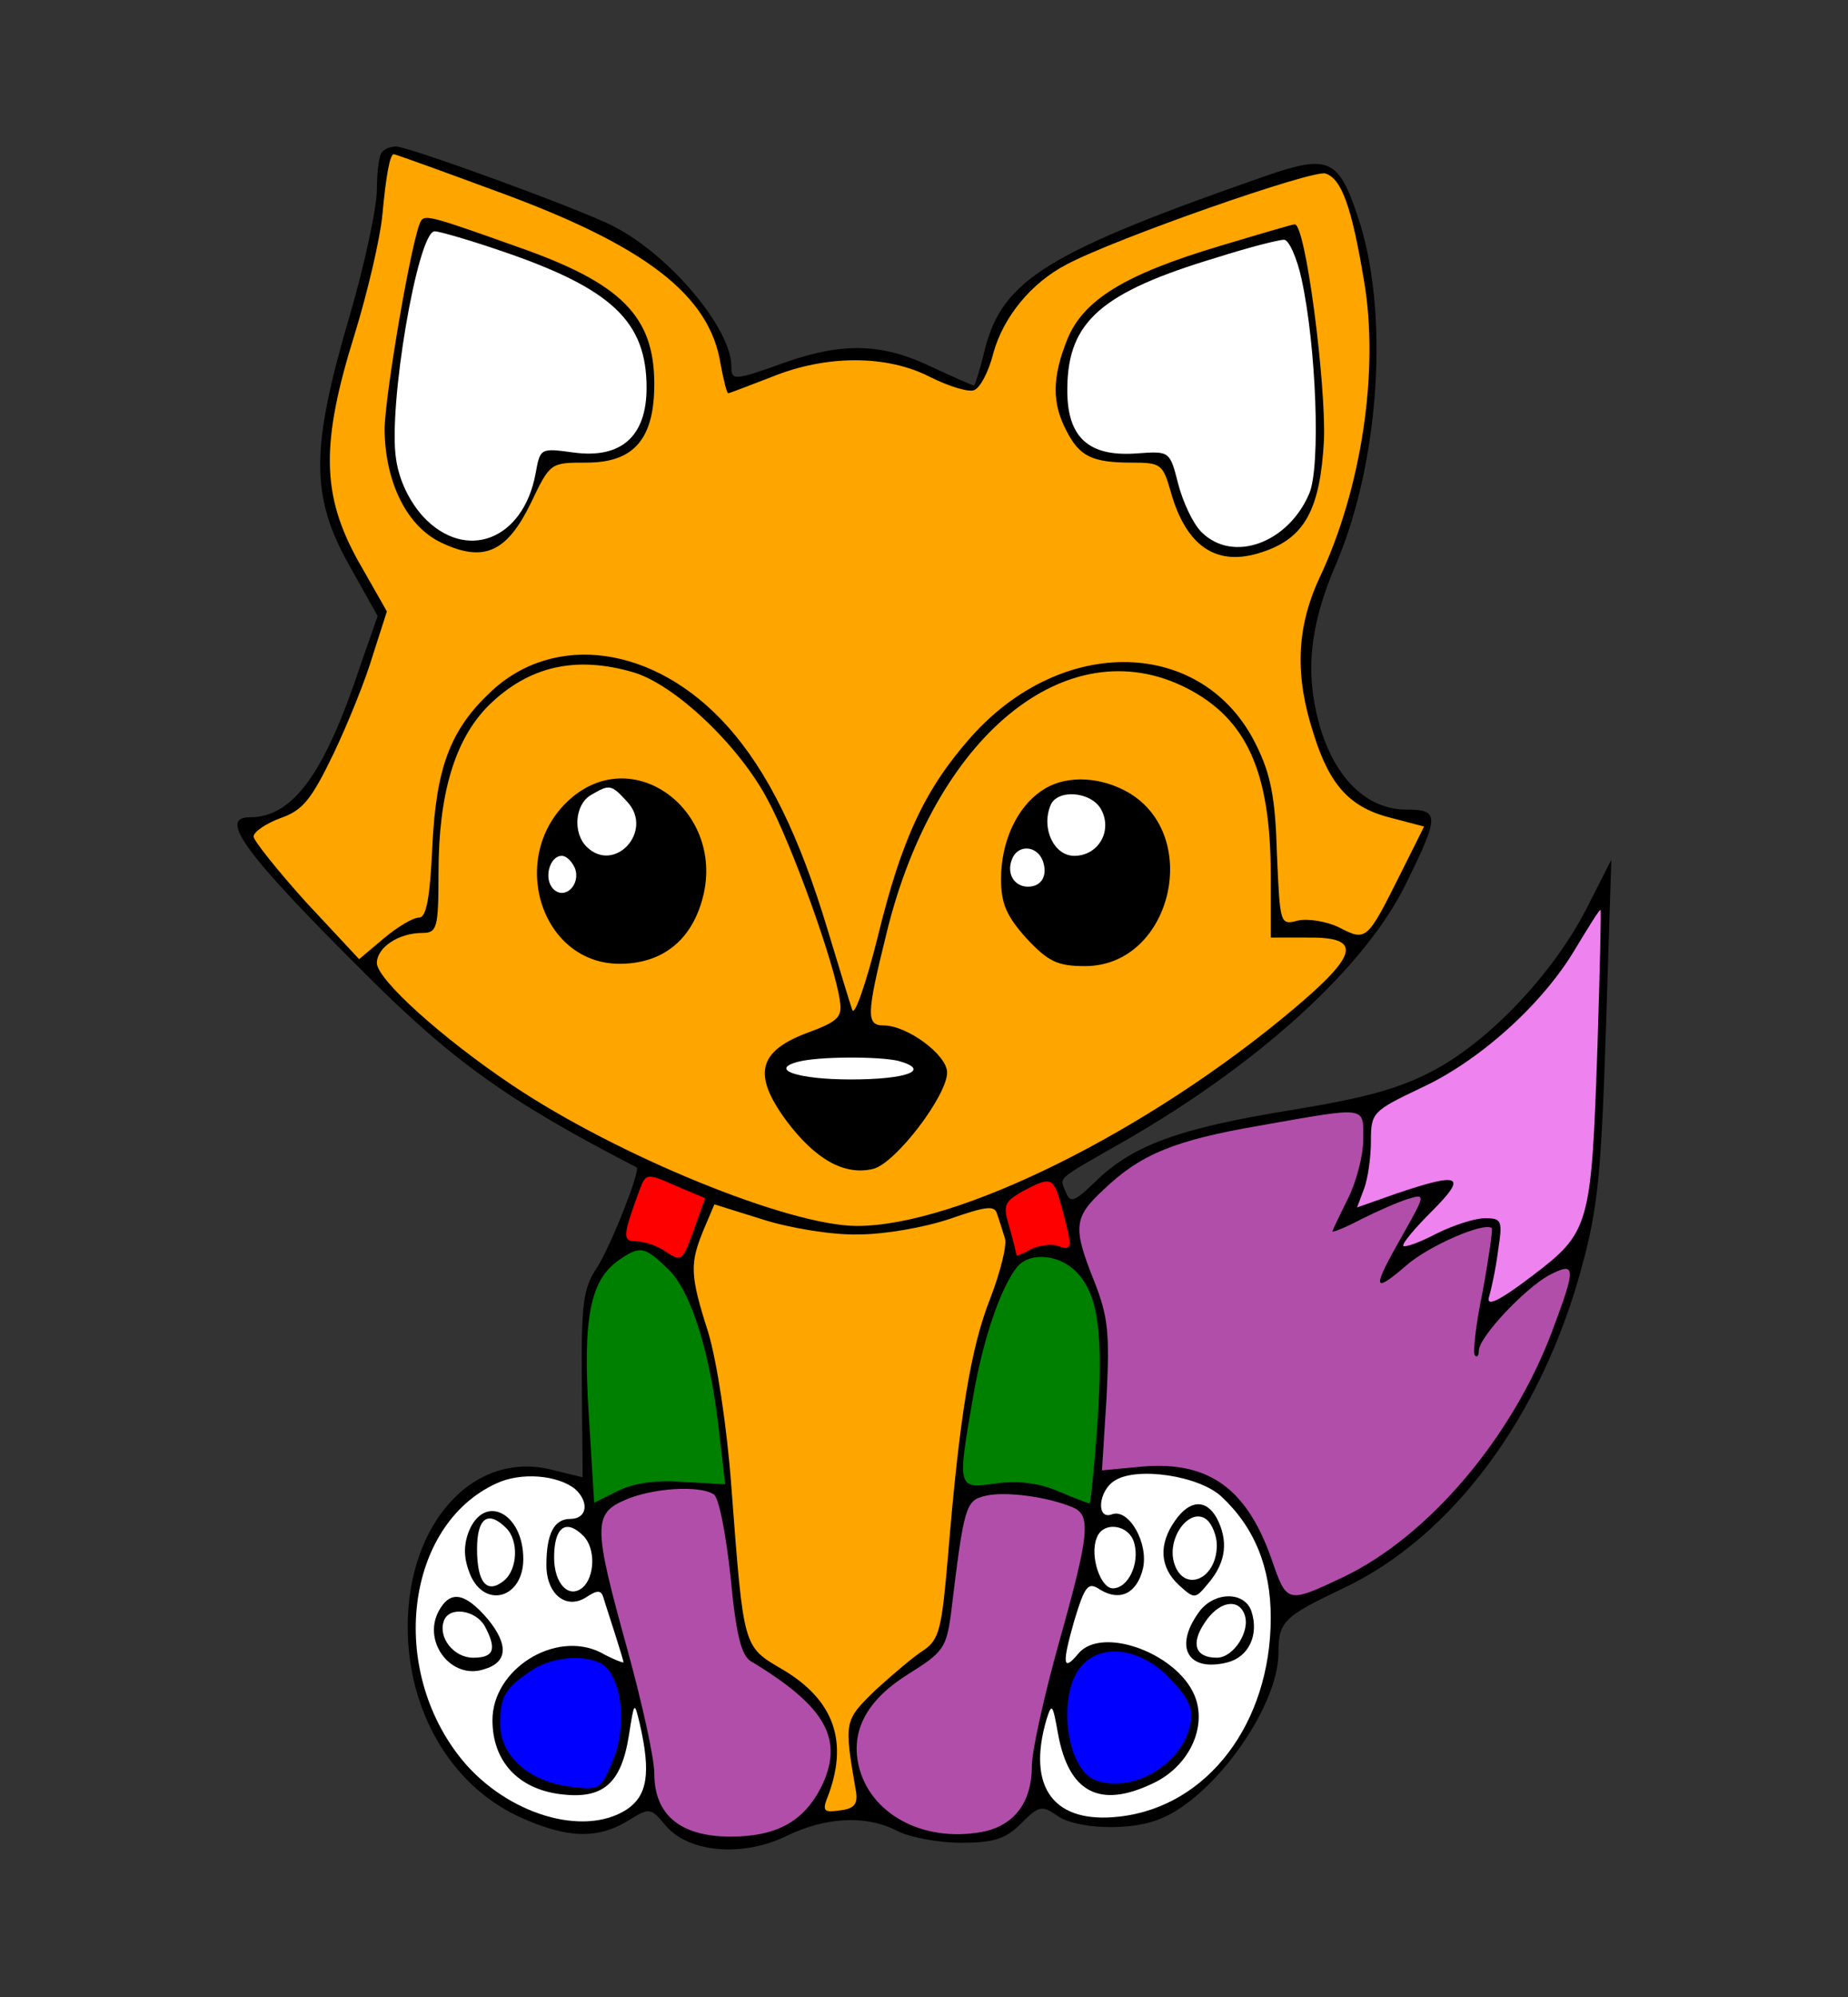 <svg version="1.1" xmlns="http://www.w3.org/2000/svg" xmlns:xlink="http://www.w3.org/1999/xlink" width="768" height="829.438"><rect width="100%" height="100%" fill="#333333" stroke="none"/><defs><clipPath id="clip-1"><rect x="22.908" y="0" transform="scale(3.202,3.202)" width="194" height="259" id="clip-1" fill="none"/></clipPath></defs><g fill="none" fill-rule="nonzero" stroke="none" stroke-width="1" stroke-linecap="butt" stroke-linejoin="miter" stroke-miterlimit="10" stroke-dasharray="" stroke-dashoffset="0" font-family="none" font-weight="none" font-size="none" text-anchor="none" style="mix-blend-mode: normal"><g><g><g><g><g><g><g><g><g><g><g><g><g><g><g><g><g><g><g><g><g><g><g clip-path="url(#clip-1)"><g><path d="M158.865,63.088c-1.281,0.961 -2.242,8.006 -2.242,15.692c0,7.366 -5.124,31.384 -11.529,53.16c-16.012,54.441 -16.012,74.296 0,102.798l11.849,21.136l-7.045,20.175c-15.051,45.474 -28.181,63.408 -46.115,63.408c-13.13,0 -2.242,15.051 48.036,65.009c35.867,35.867 59.245,52.84 112.725,80.381c1.921,0.961 -11.209,33.946 -16.653,41.952c-5.444,8.326 -6.405,14.411 -6.085,48.036l0.32,38.749l-11.849,-2.882c-32.665,-8.967 -60.846,21.136 -60.846,65.009c0,34.906 17.934,65.65 46.115,78.78c19.535,8.967 32.344,9.607 45.154,1.921c9.287,-5.764 9.607,-5.764 16.012,1.921c9.607,11.209 32.024,13.13 50.278,4.163c16.653,-8.006 33.305,-8.647 46.115,-1.921c5.124,2.562 16.973,4.804 26.26,4.804c13.77,0 18.574,-1.601 24.979,-8.006c7.366,-7.366 8.647,-7.686 15.051,-3.202c7.686,5.444 29.783,6.405 41.952,1.601c22.417,-8.326 49.638,-46.115 49.958,-68.852c0,-13.45 1.921,-15.372 26.9,-27.221c45.474,-21.456 82.623,-71.734 99.275,-133.861c6.725,-24.659 8.006,-39.71 9.928,-98.955l2.242,-69.813l-10.248,20.175c-13.77,26.9 -40.03,54.761 -63.408,67.251c-14.411,7.686 -28.502,11.529 -59.885,16.653c-45.474,7.366 -65.329,14.411 -80.701,29.462c-8.967,8.647 -10.568,9.287 -12.489,4.483c-2.562,-6.405 -4.804,-4.483 24.338,-21.136c56.363,-32.344 100.556,-72.695 117.209,-107.281c13.77,-27.861 13.77,-30.423 0,-30.423c-16.332,0 -29.462,-12.81 -35.867,-34.266c-6.405,-22.097 -4.483,-41.952 6.725,-67.891c18.254,-42.913 22.097,-105.36 8.967,-144.109c-8.006,-24.018 -12.169,-25.94 -38.109,-16.973c-90.949,31.704 -109.523,43.233 -116.889,72.055c-1.921,8.326 -4.163,15.051 -4.483,15.051c-0.64,0 -8.647,-3.523 -18.254,-8.006c-20.175,-9.607 -36.508,-9.928 -60.206,-1.601c-21.456,7.686 -22.417,7.686 -22.417,1.601c0,-15.692 -25.619,-46.115 -48.677,-57.964c-12.489,-6.725 -85.505,-33.305 -90.629,-33.305c-2.242,0 -4.804,0.961 -5.764,2.242z" fill="#000000"/><path d="M207.222,79.74c61.166,22.417 87.746,42.913 92.23,71.414c1.281,6.725 2.562,12.169 3.202,12.169c0.64,0 8.647,-3.202 17.934,-6.725c22.737,-9.287 48.036,-9.287 65.97,0c7.686,3.843 16.012,6.405 18.254,5.444c2.562,-0.961 6.085,-7.686 8.006,-15.372c4.163,-15.051 15.692,-29.142 30.423,-36.828c20.496,-10.888 102.157,-39.39 107.602,-37.789c6.725,2.242 10.888,13.77 16.012,44.514c6.405,37.148 -0.961,86.465 -18.574,123.614c-9.607,20.816 -10.248,40.671 -2.242,65.009c6.725,21.456 15.372,30.423 32.344,34.586l13.45,3.523l-9.928,19.855c-13.77,27.541 -14.091,27.861 -25.299,22.097c-5.124,-2.562 -13.13,-3.843 -17.293,-2.882c-7.366,1.921 -7.366,1.601 -8.647,-27.861c-0.64,-23.057 -2.562,-32.985 -8.647,-45.154c-21.776,-44.514 -80.701,-46.115 -118.81,-2.882c-18.894,21.456 -28.502,41.952 -38.429,82.623c-4.804,19.215 -9.607,32.985 -10.568,30.423c-0.961,-2.562 -5.444,-17.613 -10.248,-33.305c-11.849,-39.39 -24.979,-65.97 -41.632,-84.544c-30.103,-33.625 -72.055,-39.39 -98.635,-14.091c-16.653,15.692 -22.417,31.384 -24.018,63.728c-0.961,21.776 -2.562,29.783 -5.444,29.783c-2.562,0 -8.967,3.843 -14.731,8.647l-10.248,8.647l-22.097,-23.698c-11.849,-13.13 -21.776,-25.619 -21.776,-27.221c0,-1.921 5.124,-5.444 11.209,-7.686c9.287,-3.202 12.81,-7.686 22.097,-26.9c6.085,-12.81 13.45,-31.064 16.332,-40.991l5.764,-17.934l-11.849,-20.816c-15.372,-27.541 -15.692,-48.997 -1.601,-94.151c5.444,-17.613 10.568,-39.71 11.529,-49.317c1.601,-17.293 3.202,-25.619 4.804,-25.619c0.64,0 20.175,7.045 43.553,15.692z" fill="#ffa500"/><path d="M263.264,279.252c17.293,5.124 43.873,30.423 55.722,52.84c9.928,18.254 28.181,68.852 30.103,83.904c0.961,6.405 -0.961,8.326 -13.13,12.81c-20.816,7.686 -23.378,17.293 -9.287,36.508c12.169,16.332 24.338,23.057 36.187,20.175c9.287,-2.242 30.743,-30.423 30.743,-40.03c0,-7.366 -16.653,-19.535 -26.26,-19.535c-7.366,0 -7.366,-4.163 0.961,-37.789c19.855,-82.302 74.937,-127.457 124.574,-102.478c25.299,12.81 35.227,34.906 35.227,78.139v25.619h15.051c23.057,-0.32 21.776,6.725 -6.085,30.103c-59.885,50.278 -138.985,89.668 -180.937,89.668c-28.181,0 -99.595,-29.142 -143.469,-58.604c-29.142,-19.535 -56.042,-43.873 -56.042,-50.598c0,-6.405 8.967,-12.489 18.894,-12.489c6.085,0 6.725,-1.921 6.725,-24.979c0,-32.665 6.725,-55.402 20.816,-69.493c16.653,-16.332 36.187,-20.816 60.206,-13.77z" fill="#ffa500"/><path d="M663.888,434.569c-2.562,74.937 -3.202,77.178 -27.221,95.432c-13.45,10.248 -18.894,12.81 -17.934,8.967c0.961,-3.202 2.882,-11.849 3.843,-19.535c1.921,-12.489 1.601,-13.45 -5.444,-13.45c-4.163,0 -13.13,2.882 -20.175,6.405c-6.725,3.523 -12.81,5.764 -13.77,5.124c-0.64,-0.961 4.804,-7.366 11.849,-14.411c15.051,-15.051 11.849,-16.332 -14.731,-7.366l-16.332,5.764l2.882,-7.686c1.601,-4.163 2.882,-13.13 2.882,-19.855c0,-11.849 0.64,-12.489 20.816,-22.097c24.338,-11.209 50.598,-34.906 64.048,-57.644c5.444,-8.967 9.928,-16.332 10.568,-16.332c0.32,0 -0.32,25.619 -1.281,56.683z" fill="#ee82ee"/><path d="M373.428,440.654c13.77,3.843 3.523,7.686 -19.855,7.686c-22.097,0 -34.266,-4.163 -21.776,-7.366c8.647,-2.242 33.625,-2.242 41.632,-0.32z" fill="#ffffff"/><path d="M566.534,473.318c0,6.725 -2.882,17.613 -6.405,24.659c-3.523,7.045 -6.405,13.13 -6.405,13.45c0,0.64 5.444,-1.601 12.169,-5.124c6.405,-3.202 15.051,-7.045 19.215,-8.326c7.366,-2.242 7.366,-1.921 -2.242,15.051c-12.81,22.417 -12.489,24.659 1.281,12.81c9.287,-8.326 32.985,-18.574 35.867,-15.692c0.32,0.64 -1.281,12.489 -3.843,26.26c-2.882,13.77 -4.163,25.619 -3.202,26.58c0.961,0.961 1.601,0 1.601,-1.921c0,-5.764 19.215,-25.94 29.142,-31.384c11.209,-5.764 11.529,-3.843 1.281,23.378c-16.653,44.194 -51.239,84.864 -86.465,101.837c-23.698,11.209 -23.698,11.209 -30.103,-7.366c-10.248,-29.142 -25.94,-40.671 -53.48,-38.429l-16.973,1.601l1.921,-30.743c1.281,-26.58 0.64,-32.985 -5.124,-47.716c-8.967,-22.417 -8.647,-26.58 3.843,-38.109c15.372,-14.731 29.462,-20.496 64.689,-26.58c45.474,-8.006 43.233,-8.326 43.233,5.764z" fill="#b14ea9"/><path d="M288.243,511.107c-4.483,12.489 -5.124,13.13 -11.209,8.967c-3.523,-2.562 -9.287,-4.483 -12.489,-4.483c-6.085,0 -5.764,-2.242 1.281,-21.456c2.562,-6.725 2.882,-7.045 15.051,-1.601l12.169,5.124z" fill="#ff0000"/><path d="M441.319,501.82c4.483,16.332 4.483,17.934 -1.601,15.692c-2.562,-0.961 -7.686,-0.32 -11.209,1.281c-3.202,1.921 -6.085,2.882 -6.085,2.562c0,-0.64 -1.281,-5.764 -2.882,-11.529c-2.882,-9.287 -2.242,-10.568 5.444,-15.051c12.169,-6.405 12.81,-6.085 16.332,7.045z" fill="#ff0000"/><path d="M356.775,512.708c10.888,0 27.221,-2.882 37.789,-6.405c15.692,-5.444 18.894,-5.764 19.855,-1.921c0.961,2.562 2.242,7.045 3.202,9.928c0.961,2.882 -1.921,14.091 -6.085,24.979c-8.006,20.175 -12.81,48.677 -17.613,107.602c-2.562,29.462 -3.523,33.946 -9.928,38.429c-4.163,2.562 -13.13,10.248 -20.175,16.653c-13.13,12.81 -13.13,12.81 -8.006,42.592c0.64,4.804 -0.961,6.725 -6.725,7.366c-6.405,0.961 -7.366,0.32 -5.444,-4.804c9.287,-23.378 3.202,-40.991 -18.574,-53.801c-16.332,-9.607 -16.012,-8.326 -21.136,-75.898c-1.921,-25.94 -6.085,-52.2 -9.607,-64.048c-7.686,-24.018 -7.686,-28.502 -1.921,-42.592l4.483,-10.568l20.496,6.405c11.209,3.523 28.822,6.405 39.39,6.085z" fill="#ffa500"/><path d="M277.995,527.439c9.607,9.607 17.613,35.867 21.136,69.813l2.242,19.215l-17.613,-0.961c-11.529,-0.961 -20.816,0.64 -27.221,3.843l-9.607,4.804l-2.242,-36.508c-2.562,-40.351 0.64,-55.722 12.169,-64.048c9.287,-6.405 10.888,-6.085 21.136,3.843z" fill="#008000"/><path d="M447.724,528.72c8.647,9.287 10.888,24.979 8.326,62.768c-1.281,18.254 -2.882,32.985 -3.202,32.985c-0.32,0 -6.405,-2.242 -13.13,-5.124c-8.326,-3.523 -16.973,-4.483 -25.94,-3.202c-16.012,2.242 -16.012,2.242 -9.287,-36.508c4.163,-24.018 11.529,-45.154 18.254,-53.48c5.444,-6.405 17.934,-5.124 24.979,2.562z" fill="#008000"/><path d="M238.926,618.388c6.085,5.444 5.124,12.489 -1.921,12.489c-6.725,0 -9.928,6.085 -9.928,19.215c0,11.849 8.006,18.574 16.332,13.45c4.804,-3.202 6.405,-3.202 7.366,0c0.64,2.242 2.882,8.967 4.804,15.051c1.921,6.085 3.523,11.209 3.523,11.849c0,0.32 -4.483,-1.281 -9.607,-4.163c-18.894,-9.287 -44.834,7.045 -44.834,28.181c0,16.973 10.568,28.502 28.181,30.743c17.613,2.242 25.299,-4.163 28.502,-24.338c2.242,-14.091 2.242,-14.411 4.483,-5.124c4.804,20.816 3.202,30.103 -5.444,35.867c-17.934,11.529 -49.638,1.921 -68.212,-20.496c-31.064,-37.789 -23.698,-97.674 14.091,-114.967c10.248,-4.804 25.299,-3.523 32.665,2.242z" fill="#ffffff"/><path d="M507.609,621.591c13.77,12.81 20.496,29.462 20.496,50.278c0,43.873 -26.26,78.459 -62.768,82.623c-27.221,3.202 -38.749,-11.849 -30.423,-40.351c2.242,-7.045 2.562,-6.405 4.804,6.085c4.483,24.338 17.293,31.064 39.39,20.496c14.411,-6.725 22.097,-22.097 17.934,-34.906c-6.085,-18.574 -39.07,-31.064 -48.997,-18.894c-6.405,7.686 -6.725,4.163 -1.601,-13.77c4.483,-14.731 5.764,-16.332 10.888,-12.81c8.006,4.804 15.051,1.601 17.613,-8.647c2.562,-10.568 -5.764,-25.299 -12.81,-22.737c-6.725,2.562 -5.764,-9.928 1.281,-14.091c9.287,-5.764 34.906,-1.921 44.194,6.725z" fill="#ffffff"/><path d="M296.57,620.63c2.242,1.281 5.124,16.653 7.045,34.266c2.242,24.018 4.483,32.985 8.647,35.227c31.384,18.894 38.749,32.665 28.822,52.52c-7.366,14.091 -18.574,20.175 -37.468,20.175c-20.816,0 -31.704,-8.967 -31.704,-26.26c0,-6.405 -5.124,-29.462 -11.209,-51.559c-14.091,-50.919 -14.411,-56.363 -0.64,-62.127c11.209,-4.804 30.423,-6.085 36.508,-2.242z" fill="#b14ea9"/><path d="M445.803,626.074c7.686,3.202 7.045,10.888 -5.764,56.363c-6.085,21.776 -11.209,44.834 -11.209,50.919c0,15.372 -7.366,24.979 -20.816,27.541c-24.659,4.483 -46.755,-7.686 -51.239,-27.861c-3.202,-14.731 3.843,-27.221 20.816,-37.789c14.411,-8.967 15.692,-10.888 17.613,-24.979c5.444,-45.154 6.085,-47.076 14.411,-48.997c8.006,-1.921 25.619,0.32 36.187,4.804z" fill="#b14ea9"/><path d="M242.449,637.923c5.124,5.124 4.804,16.973 -0.32,21.456c-5.764,4.804 -11.849,-1.601 -11.849,-12.489c0,-12.489 4.804,-16.332 12.169,-8.967z" fill="#ffffff"/><path d="M471.422,641.126c2.242,8.326 -2.562,18.574 -8.967,18.574c-5.124,0 -9.607,-13.45 -6.725,-20.816c2.562,-7.366 13.77,-5.764 15.692,2.242z" fill="#ffffff"/><path d="M487.434,698.449c7.045,7.686 8.647,11.849 7.045,18.574c-3.843,16.332 -24.338,27.861 -39.07,22.417c-12.489,-4.483 -16.332,-36.187 -5.764,-47.716c8.967,-9.928 25.94,-6.725 37.789,6.725z" fill="#0000ff"/><path d="M252.376,693.005c6.725,8.006 7.686,25.619 2.242,38.429c-5.124,12.169 -5.444,12.169 -18.254,10.568c-16.653,-2.242 -28.502,-12.81 -28.502,-25.94c0,-11.529 1.921,-14.731 12.81,-22.097c9.607,-6.725 26.58,-7.045 31.704,-0.961z" fill="#0000ff"/><path d="M174.877,91.91c-3.523,5.764 -15.051,72.695 -15.051,86.786c0.32,21.776 9.287,40.03 23.698,46.755c17.613,8.326 27.221,3.843 37.148,-16.653c8.006,-16.653 8.006,-16.653 23.057,-16.653c19.855,0 28.181,-9.928 28.181,-32.665c0,-28.181 -13.77,-41.952 -57.003,-57.003c-35.867,-12.81 -38.429,-13.45 -40.03,-10.568z" fill="#000000"/><path d="M207.862,104.079c46.435,15.692 60.846,29.462 60.846,57.003c0,20.175 -10.568,29.462 -30.103,26.9c-14.091,-1.921 -14.091,-1.921 -16.012,8.647c-5.124,27.861 -29.142,36.828 -46.755,17.934c-5.764,-6.405 -9.928,-15.051 -11.209,-23.698c-3.523,-21.776 8.967,-94.792 16.012,-94.792c1.921,0 14.091,3.523 27.221,8.006z" fill="#ffffff"/><path d="M506.969,102.157c-39.71,11.849 -56.683,22.417 -63.408,38.749c-6.405,16.012 -6.405,26.58 -0.32,38.109c5.444,10.568 10.568,13.13 27.221,13.13c11.849,0 12.81,0.64 16.012,11.849c6.405,23.057 19.215,31.704 38.109,25.299c17.613,-5.764 24.018,-17.613 25.619,-46.115c0.961,-23.698 -7.686,-90.629 -12.169,-89.988c-0.961,0 -15.051,4.163 -31.064,8.967z" fill="#000000"/><path d="M540.915,115.928c6.085,27.861 8.006,77.819 3.202,89.027c-8.647,20.496 -31.704,29.142 -44.834,16.012c-3.523,-3.523 -7.686,-12.489 -9.607,-19.855c-3.523,-13.77 -3.523,-13.77 -16.973,-12.81c-20.496,1.601 -29.462,-6.725 -29.142,-27.221c0.32,-27.541 14.091,-39.71 62.127,-54.121c13.13,-4.163 25.619,-7.366 27.861,-7.366c1.921,-0.32 5.444,7.366 7.366,16.332z" fill="#ffffff"/><path d="M236.684,332.092c-25.94,23.378 -12.169,68.212 20.816,68.212c16.653,0 28.502,-8.647 33.625,-24.338c12.489,-37.148 -26.9,-68.532 -54.441,-43.873z" fill="#000000"/><path d="M260.702,333.052c11.209,12.169 -5.444,30.103 -16.973,18.574c-5.764,-5.764 -4.804,-17.613 1.921,-21.456c7.686,-4.483 8.326,-4.483 15.051,2.882z" fill="#ffffff"/><path d="M238.926,360.593c2.562,6.725 -4.163,13.45 -8.967,8.647c-4.163,-4.163 -1.601,-13.77 3.523,-13.77c1.921,0 4.163,2.242 5.444,5.124z" fill="#ffffff"/><path d="M432.673,328.569c-10.248,7.045 -16.653,21.136 -16.653,36.508c0,10.248 2.242,15.372 10.568,24.659c8.967,9.607 12.81,11.529 24.338,11.529c36.508,0 49.317,-56.042 16.332,-73.015c-11.849,-6.085 -25.619,-6.085 -34.586,0.32z" fill="#000000"/><path d="M457.651,336.255c4.804,8.967 -1.281,19.215 -11.209,19.215c-8.326,0 -13.77,-11.209 -9.928,-20.816c2.562,-7.045 16.973,-6.085 21.136,1.601z" fill="#ffffff"/><path d="M433.313,357.391c2.242,6.085 -0.32,10.888 -6.085,10.888c-5.764,0 -8.967,-5.444 -6.725,-11.209c2.242,-6.405 10.248,-6.085 12.81,0.32z" fill="#ffffff"/><path d="M194.732,636.322c-2.242,6.085 -1.921,11.209 0.64,17.613c6.085,14.411 22.097,9.928 22.097,-6.405c0,-19.215 -16.332,-27.541 -22.737,-11.209z" fill="#000000"/><path d="M210.424,634.721c5.124,5.124 4.804,16.973 -0.961,21.776c-7.045,5.764 -11.209,0.961 -11.209,-13.13c0,-12.81 4.483,-16.332 12.169,-8.647z" fill="#ffffff"/><path d="M182.243,669.307c-6.725,12.81 5.444,28.502 18.894,24.018c9.928,-2.882 10.248,-10.248 1.601,-20.816c-9.607,-11.209 -15.692,-12.169 -20.496,-3.202z" fill="#000000"/><path d="M201.458,675.392c5.124,9.607 3.843,13.13 -4.804,13.13c-8.006,0 -14.731,-8.326 -12.169,-15.372c2.242,-6.085 13.13,-4.483 16.973,2.242z" fill="#ffffff"/><path d="M488.395,631.518c-7.045,9.928 -6.405,19.535 1.601,26.9c6.725,6.085 6.725,5.764 12.81,-1.601c6.725,-8.326 7.686,-16.973 2.882,-26.26c-4.483,-8.006 -11.209,-7.686 -17.293,0.961z" fill="#000000"/><path d="M505.688,641.766c0,14.731 -14.411,20.175 -17.934,6.725c-2.562,-10.568 7.045,-22.737 13.77,-17.293c2.242,1.921 4.163,6.725 4.163,10.568z" fill="#ffffff"/><path d="M498.002,669.947c-10.248,14.411 -4.163,24.659 12.169,20.496c8.647,-2.242 13.13,-11.209 9.928,-21.136c-2.882,-8.647 -16.012,-8.326 -22.097,0.64z" fill="#000000"/><path d="M517.217,670.588c2.562,6.725 -4.483,17.934 -11.529,17.934c-8.967,0 -10.888,-5.764 -5.124,-14.411c5.764,-8.967 14.091,-10.568 16.653,-3.523z" fill="#ffffff"/></g></g></g></g></g></g></g></g></g></g></g></g></g></g></g></g></g></g></g></g></g></g></g></g></g></svg>